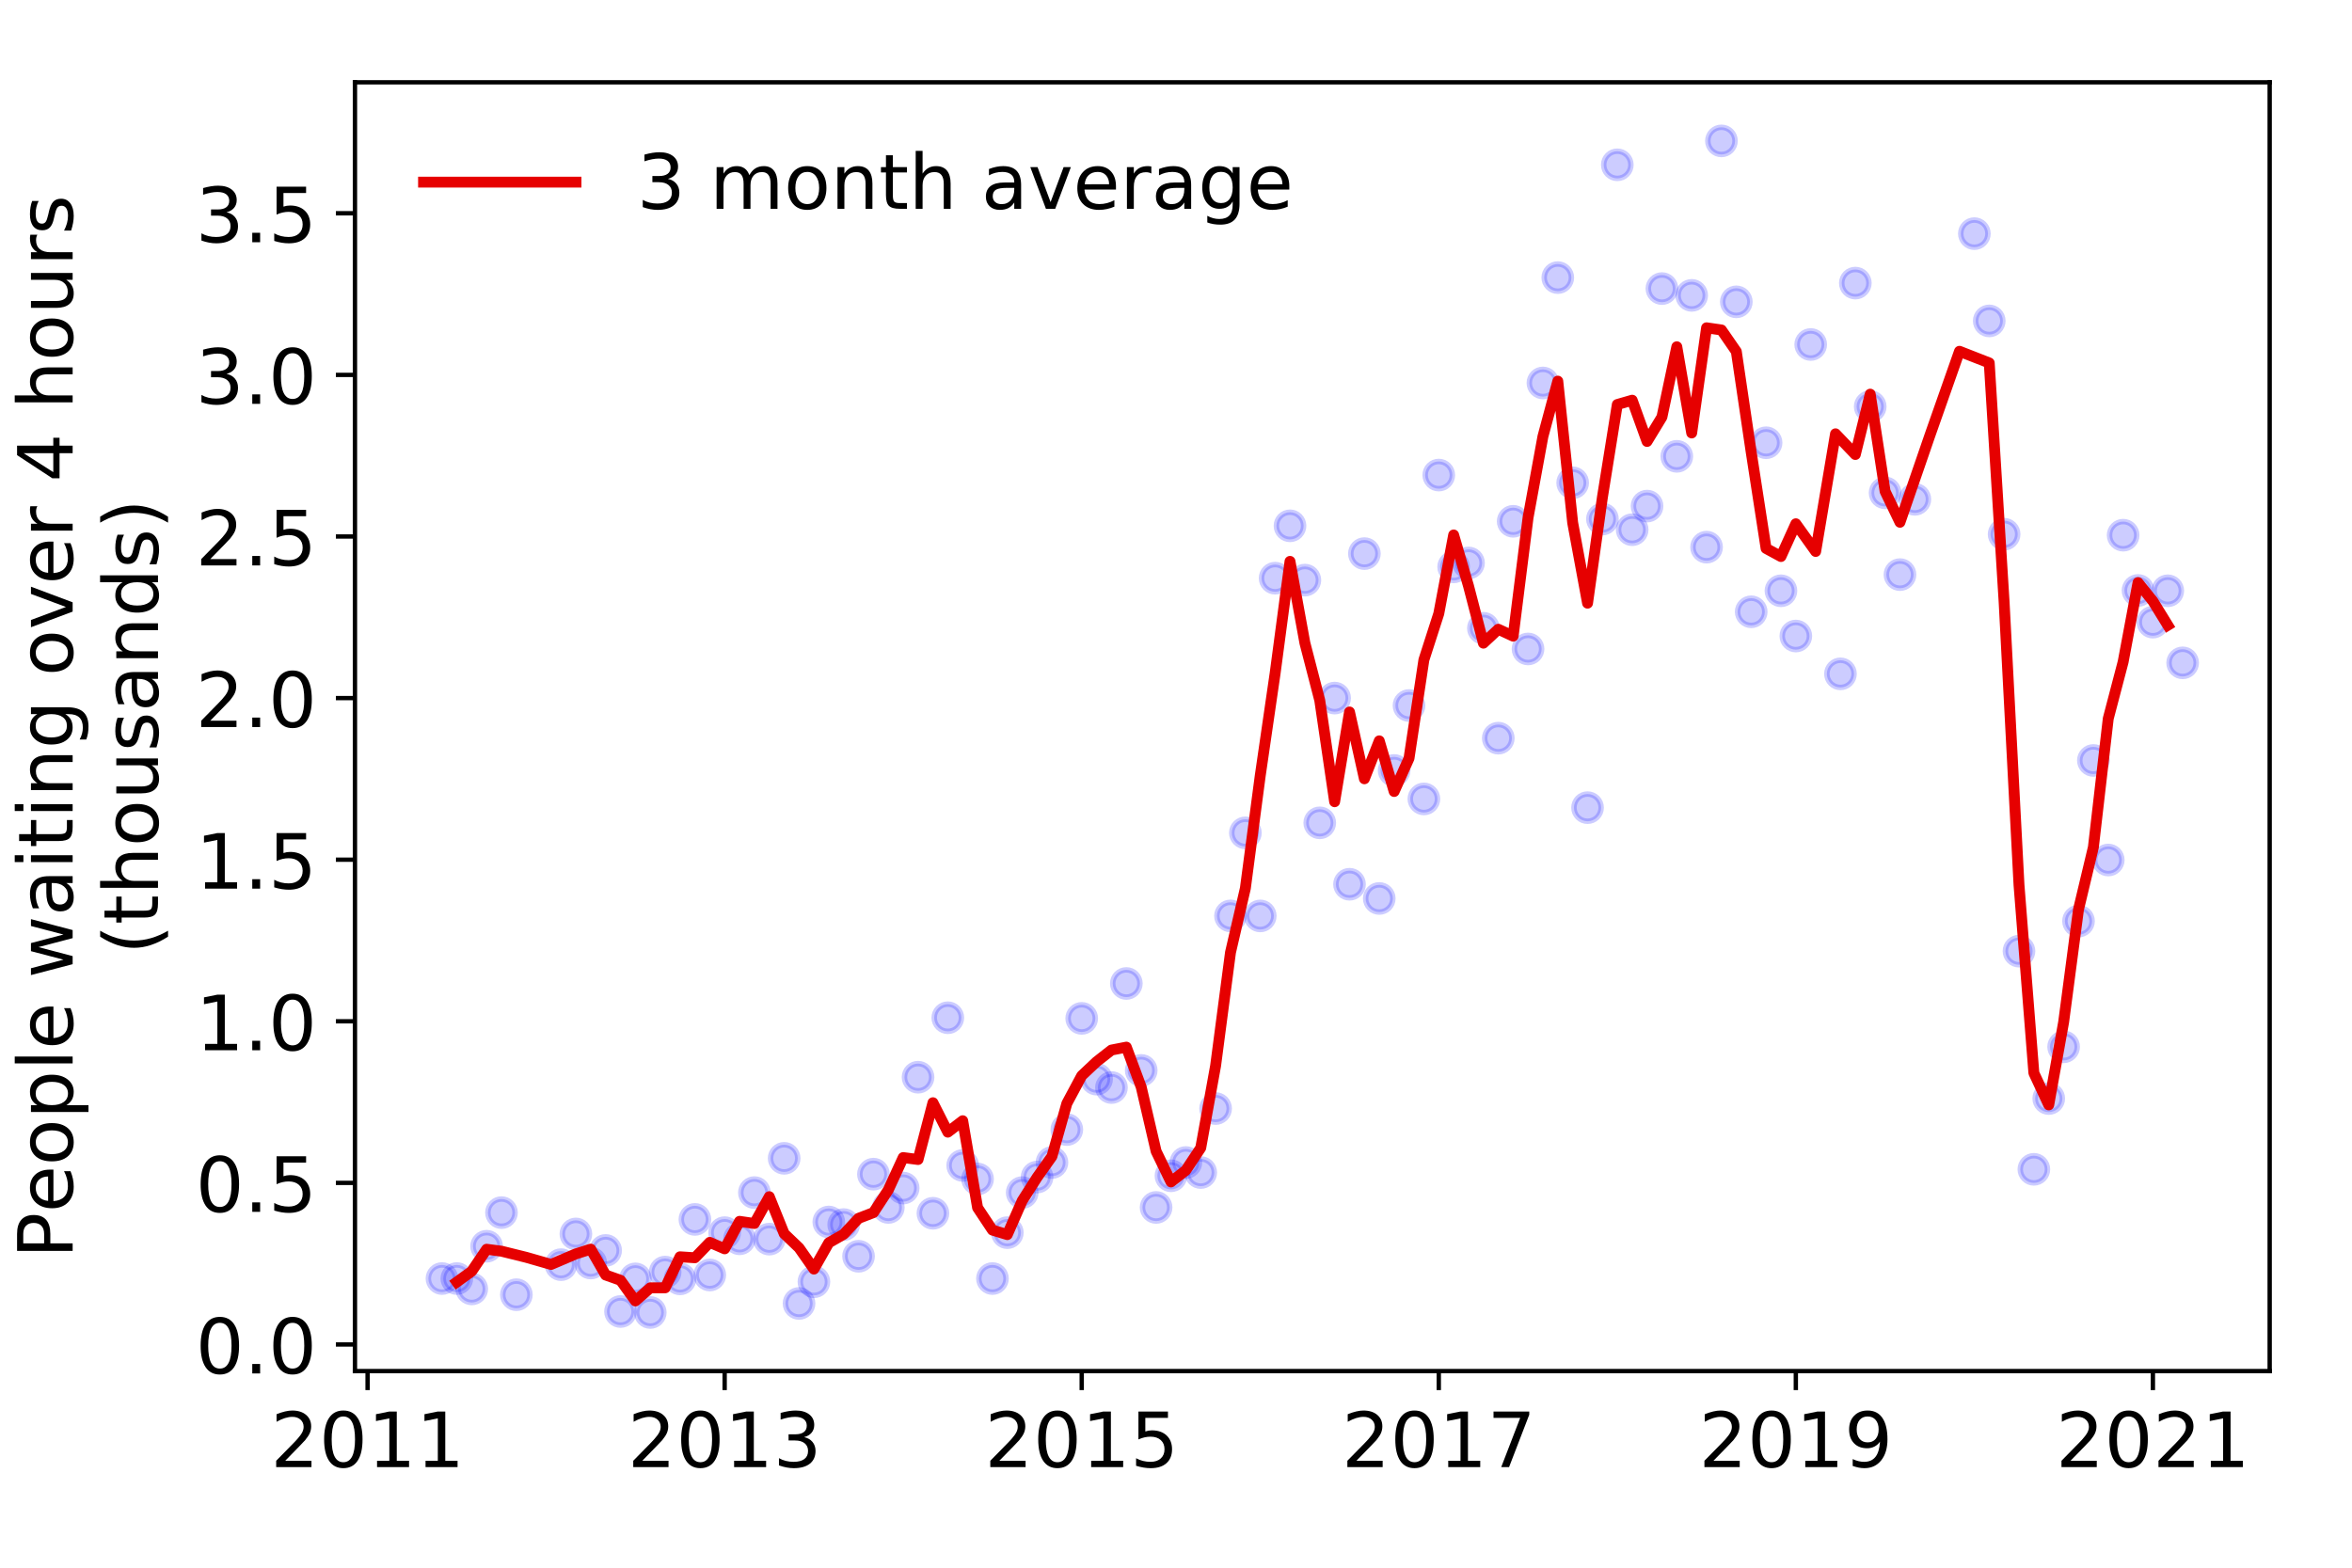<?xml version="1.0" encoding="utf-8" standalone="no"?>
<!DOCTYPE svg PUBLIC "-//W3C//DTD SVG 1.1//EN"
  "http://www.w3.org/Graphics/SVG/1.1/DTD/svg11.dtd">
<!-- Created with matplotlib (https://matplotlib.org/) -->
<svg height="288pt" version="1.1" viewBox="0 0 432 288" width="432pt" xmlns="http://www.w3.org/2000/svg" xmlns:xlink="http://www.w3.org/1999/xlink">
 <defs>
  <style type="text/css">
*{stroke-linecap:butt;stroke-linejoin:round;}
  </style>
 </defs>
 <g id="figure_1">
  <g id="patch_1">
   <path d="M 0 288 
L 432 288 
L 432 0 
L 0 0 
z
" style="fill:#ffffff;"/>
  </g>
  <g id="axes_1">
   <g id="patch_2">
    <path d="M 65.195 251.88 
L 416.88 251.88 
L 416.88 15.12 
L 65.195 15.12 
z
" style="fill:#ffffff;"/>
   </g>
   <g id="matplotlib.axis_1">
    <g id="xtick_1">
     <g id="line2d_1">
      <defs>
       <path d="M 0 0 
L 0 3.5 
" id="mcefff2c31c" style="stroke:#000000;stroke-width:0.8;"/>
      </defs>
      <g>
       <use style="stroke:#000000;stroke-width:0.8;" x="67.518" xlink:href="#mcefff2c31c" y="251.88"/>
      </g>
     </g>
     <g id="text_1">
      <!-- 2011 -->
      <defs>
       <path d="M 19.188 8.297 
L 53.609 8.297 
L 53.609 0 
L 7.328 0 
L 7.328 8.297 
Q 12.938 14.109 22.625 23.891 
Q 32.328 33.688 34.812 36.531 
Q 39.547 41.844 41.422 45.531 
Q 43.312 49.219 43.312 52.781 
Q 43.312 58.594 39.234 62.25 
Q 35.156 65.922 28.609 65.922 
Q 23.969 65.922 18.812 64.312 
Q 13.672 62.703 7.812 59.422 
L 7.812 69.391 
Q 13.766 71.781 18.938 73 
Q 24.125 74.219 28.422 74.219 
Q 39.75 74.219 46.484 68.547 
Q 53.219 62.891 53.219 53.422 
Q 53.219 48.922 51.531 44.891 
Q 49.859 40.875 45.406 35.406 
Q 44.188 33.984 37.641 27.219 
Q 31.109 20.453 19.188 8.297 
z
" id="DejaVuSans-50"/>
       <path d="M 31.781 66.406 
Q 24.172 66.406 20.328 58.906 
Q 16.5 51.422 16.5 36.375 
Q 16.5 21.391 20.328 13.891 
Q 24.172 6.391 31.781 6.391 
Q 39.453 6.391 43.281 13.891 
Q 47.125 21.391 47.125 36.375 
Q 47.125 51.422 43.281 58.906 
Q 39.453 66.406 31.781 66.406 
z
M 31.781 74.219 
Q 44.047 74.219 50.516 64.516 
Q 56.984 54.828 56.984 36.375 
Q 56.984 17.969 50.516 8.266 
Q 44.047 -1.422 31.781 -1.422 
Q 19.531 -1.422 13.062 8.266 
Q 6.594 17.969 6.594 36.375 
Q 6.594 54.828 13.062 64.516 
Q 19.531 74.219 31.781 74.219 
z
" id="DejaVuSans-48"/>
       <path d="M 12.406 8.297 
L 28.516 8.297 
L 28.516 63.922 
L 10.984 60.406 
L 10.984 69.391 
L 28.422 72.906 
L 38.281 72.906 
L 38.281 8.297 
L 54.391 8.297 
L 54.391 0 
L 12.406 0 
z
" id="DejaVuSans-49"/>
      </defs>
      <g transform="translate(49.703 269.518)scale(0.14 -0.14)">
       <use xlink:href="#DejaVuSans-50"/>
       <use x="63.623" xlink:href="#DejaVuSans-48"/>
       <use x="127.246" xlink:href="#DejaVuSans-49"/>
       <use x="190.869" xlink:href="#DejaVuSans-49"/>
      </g>
     </g>
    </g>
    <g id="xtick_2">
     <g id="line2d_2">
      <g>
       <use style="stroke:#000000;stroke-width:0.8;" x="133.1" xlink:href="#mcefff2c31c" y="251.88"/>
      </g>
     </g>
     <g id="text_2">
      <!-- 2013 -->
      <defs>
       <path d="M 40.578 39.312 
Q 47.656 37.797 51.625 33 
Q 55.609 28.219 55.609 21.188 
Q 55.609 10.406 48.188 4.484 
Q 40.766 -1.422 27.094 -1.422 
Q 22.516 -1.422 17.656 -0.516 
Q 12.797 0.391 7.625 2.203 
L 7.625 11.719 
Q 11.719 9.328 16.594 8.109 
Q 21.484 6.891 26.812 6.891 
Q 36.078 6.891 40.938 10.547 
Q 45.797 14.203 45.797 21.188 
Q 45.797 27.641 41.281 31.266 
Q 36.766 34.906 28.719 34.906 
L 20.219 34.906 
L 20.219 43.016 
L 29.109 43.016 
Q 36.375 43.016 40.234 45.922 
Q 44.094 48.828 44.094 54.297 
Q 44.094 59.906 40.109 62.906 
Q 36.141 65.922 28.719 65.922 
Q 24.656 65.922 20.016 65.031 
Q 15.375 64.156 9.812 62.312 
L 9.812 71.094 
Q 15.438 72.656 20.344 73.438 
Q 25.25 74.219 29.594 74.219 
Q 40.828 74.219 47.359 69.109 
Q 53.906 64.016 53.906 55.328 
Q 53.906 49.266 50.438 45.094 
Q 46.969 40.922 40.578 39.312 
z
" id="DejaVuSans-51"/>
      </defs>
      <g transform="translate(115.285 269.518)scale(0.14 -0.14)">
       <use xlink:href="#DejaVuSans-50"/>
       <use x="63.623" xlink:href="#DejaVuSans-48"/>
       <use x="127.246" xlink:href="#DejaVuSans-49"/>
       <use x="190.869" xlink:href="#DejaVuSans-51"/>
      </g>
     </g>
    </g>
    <g id="xtick_3">
     <g id="line2d_3">
      <g>
       <use style="stroke:#000000;stroke-width:0.8;" x="198.682" xlink:href="#mcefff2c31c" y="251.88"/>
      </g>
     </g>
     <g id="text_3">
      <!-- 2015 -->
      <defs>
       <path d="M 10.797 72.906 
L 49.516 72.906 
L 49.516 64.594 
L 19.828 64.594 
L 19.828 46.734 
Q 21.969 47.469 24.109 47.828 
Q 26.266 48.188 28.422 48.188 
Q 40.625 48.188 47.75 41.5 
Q 54.891 34.812 54.891 23.391 
Q 54.891 11.625 47.562 5.094 
Q 40.234 -1.422 26.906 -1.422 
Q 22.312 -1.422 17.547 -0.641 
Q 12.797 0.141 7.719 1.703 
L 7.719 11.625 
Q 12.109 9.234 16.797 8.062 
Q 21.484 6.891 26.703 6.891 
Q 35.156 6.891 40.078 11.328 
Q 45.016 15.766 45.016 23.391 
Q 45.016 31 40.078 35.438 
Q 35.156 39.891 26.703 39.891 
Q 22.75 39.891 18.812 39.016 
Q 14.891 38.141 10.797 36.281 
z
" id="DejaVuSans-53"/>
      </defs>
      <g transform="translate(180.867 269.518)scale(0.14 -0.14)">
       <use xlink:href="#DejaVuSans-50"/>
       <use x="63.623" xlink:href="#DejaVuSans-48"/>
       <use x="127.246" xlink:href="#DejaVuSans-49"/>
       <use x="190.869" xlink:href="#DejaVuSans-53"/>
      </g>
     </g>
    </g>
    <g id="xtick_4">
     <g id="line2d_4">
      <g>
       <use style="stroke:#000000;stroke-width:0.8;" x="264.265" xlink:href="#mcefff2c31c" y="251.88"/>
      </g>
     </g>
     <g id="text_4">
      <!-- 2017 -->
      <defs>
       <path d="M 8.203 72.906 
L 55.078 72.906 
L 55.078 68.703 
L 28.609 0 
L 18.312 0 
L 43.219 64.594 
L 8.203 64.594 
z
" id="DejaVuSans-55"/>
      </defs>
      <g transform="translate(246.45 269.518)scale(0.14 -0.14)">
       <use xlink:href="#DejaVuSans-50"/>
       <use x="63.623" xlink:href="#DejaVuSans-48"/>
       <use x="127.246" xlink:href="#DejaVuSans-49"/>
       <use x="190.869" xlink:href="#DejaVuSans-55"/>
      </g>
     </g>
    </g>
    <g id="xtick_5">
     <g id="line2d_5">
      <g>
       <use style="stroke:#000000;stroke-width:0.8;" x="329.847" xlink:href="#mcefff2c31c" y="251.88"/>
      </g>
     </g>
     <g id="text_5">
      <!-- 2019 -->
      <defs>
       <path d="M 10.984 1.516 
L 10.984 10.5 
Q 14.703 8.734 18.5 7.812 
Q 22.312 6.891 25.984 6.891 
Q 35.75 6.891 40.891 13.453 
Q 46.047 20.016 46.781 33.406 
Q 43.953 29.203 39.594 26.953 
Q 35.25 24.703 29.984 24.703 
Q 19.047 24.703 12.672 31.312 
Q 6.297 37.938 6.297 49.422 
Q 6.297 60.641 12.938 67.422 
Q 19.578 74.219 30.609 74.219 
Q 43.266 74.219 49.922 64.516 
Q 56.594 54.828 56.594 36.375 
Q 56.594 19.141 48.406 8.859 
Q 40.234 -1.422 26.422 -1.422 
Q 22.703 -1.422 18.891 -0.688 
Q 15.094 0.047 10.984 1.516 
z
M 30.609 32.422 
Q 37.25 32.422 41.125 36.953 
Q 45.016 41.5 45.016 49.422 
Q 45.016 57.281 41.125 61.844 
Q 37.25 66.406 30.609 66.406 
Q 23.969 66.406 20.094 61.844 
Q 16.219 57.281 16.219 49.422 
Q 16.219 41.5 20.094 36.953 
Q 23.969 32.422 30.609 32.422 
z
" id="DejaVuSans-57"/>
      </defs>
      <g transform="translate(312.032 269.518)scale(0.14 -0.14)">
       <use xlink:href="#DejaVuSans-50"/>
       <use x="63.623" xlink:href="#DejaVuSans-48"/>
       <use x="127.246" xlink:href="#DejaVuSans-49"/>
       <use x="190.869" xlink:href="#DejaVuSans-57"/>
      </g>
     </g>
    </g>
    <g id="xtick_6">
     <g id="line2d_6">
      <g>
       <use style="stroke:#000000;stroke-width:0.8;" x="395.429" xlink:href="#mcefff2c31c" y="251.88"/>
      </g>
     </g>
     <g id="text_6">
      <!-- 2021 -->
      <g transform="translate(377.614 269.518)scale(0.14 -0.14)">
       <use xlink:href="#DejaVuSans-50"/>
       <use x="63.623" xlink:href="#DejaVuSans-48"/>
       <use x="127.246" xlink:href="#DejaVuSans-50"/>
       <use x="190.869" xlink:href="#DejaVuSans-49"/>
      </g>
     </g>
    </g>
   </g>
   <g id="matplotlib.axis_2">
    <g id="ytick_1">
     <g id="line2d_7">
      <defs>
       <path d="M 0 0 
L -3.5 0 
" id="m7256b33d95" style="stroke:#000000;stroke-width:0.8;"/>
      </defs>
      <g>
       <use style="stroke:#000000;stroke-width:0.8;" x="65.195" xlink:href="#m7256b33d95" y="246.996"/>
      </g>
     </g>
     <g id="text_7">
      <!-- 0.0 -->
      <defs>
       <path d="M 10.688 12.406 
L 21 12.406 
L 21 0 
L 10.688 0 
z
" id="DejaVuSans-46"/>
      </defs>
      <g transform="translate(35.931 252.315)scale(0.14 -0.14)">
       <use xlink:href="#DejaVuSans-48"/>
       <use x="63.623" xlink:href="#DejaVuSans-46"/>
       <use x="95.41" xlink:href="#DejaVuSans-48"/>
      </g>
     </g>
    </g>
    <g id="ytick_2">
     <g id="line2d_8">
      <g>
       <use style="stroke:#000000;stroke-width:0.8;" x="65.195" xlink:href="#m7256b33d95" y="217.309"/>
      </g>
     </g>
     <g id="text_8">
      <!-- 0.5 -->
      <g transform="translate(35.931 222.627)scale(0.14 -0.14)">
       <use xlink:href="#DejaVuSans-48"/>
       <use x="63.623" xlink:href="#DejaVuSans-46"/>
       <use x="95.41" xlink:href="#DejaVuSans-53"/>
      </g>
     </g>
    </g>
    <g id="ytick_3">
     <g id="line2d_9">
      <g>
       <use style="stroke:#000000;stroke-width:0.8;" x="65.195" xlink:href="#m7256b33d95" y="187.621"/>
      </g>
     </g>
     <g id="text_9">
      <!-- 1.0 -->
      <g transform="translate(35.931 192.94)scale(0.14 -0.14)">
       <use xlink:href="#DejaVuSans-49"/>
       <use x="63.623" xlink:href="#DejaVuSans-46"/>
       <use x="95.41" xlink:href="#DejaVuSans-48"/>
      </g>
     </g>
    </g>
    <g id="ytick_4">
     <g id="line2d_10">
      <g>
       <use style="stroke:#000000;stroke-width:0.8;" x="65.195" xlink:href="#m7256b33d95" y="157.933"/>
      </g>
     </g>
     <g id="text_10">
      <!-- 1.5 -->
      <g transform="translate(35.931 163.252)scale(0.14 -0.14)">
       <use xlink:href="#DejaVuSans-49"/>
       <use x="63.623" xlink:href="#DejaVuSans-46"/>
       <use x="95.41" xlink:href="#DejaVuSans-53"/>
      </g>
     </g>
    </g>
    <g id="ytick_5">
     <g id="line2d_11">
      <g>
       <use style="stroke:#000000;stroke-width:0.8;" x="65.195" xlink:href="#m7256b33d95" y="128.245"/>
      </g>
     </g>
     <g id="text_11">
      <!-- 2.0 -->
      <g transform="translate(35.931 133.564)scale(0.14 -0.14)">
       <use xlink:href="#DejaVuSans-50"/>
       <use x="63.623" xlink:href="#DejaVuSans-46"/>
       <use x="95.41" xlink:href="#DejaVuSans-48"/>
      </g>
     </g>
    </g>
    <g id="ytick_6">
     <g id="line2d_12">
      <g>
       <use style="stroke:#000000;stroke-width:0.8;" x="65.195" xlink:href="#m7256b33d95" y="98.557"/>
      </g>
     </g>
     <g id="text_12">
      <!-- 2.5 -->
      <g transform="translate(35.931 103.876)scale(0.14 -0.14)">
       <use xlink:href="#DejaVuSans-50"/>
       <use x="63.623" xlink:href="#DejaVuSans-46"/>
       <use x="95.41" xlink:href="#DejaVuSans-53"/>
      </g>
     </g>
    </g>
    <g id="ytick_7">
     <g id="line2d_13">
      <g>
       <use style="stroke:#000000;stroke-width:0.8;" x="65.195" xlink:href="#m7256b33d95" y="68.87"/>
      </g>
     </g>
     <g id="text_13">
      <!-- 3.0 -->
      <g transform="translate(35.931 74.189)scale(0.14 -0.14)">
       <use xlink:href="#DejaVuSans-51"/>
       <use x="63.623" xlink:href="#DejaVuSans-46"/>
       <use x="95.41" xlink:href="#DejaVuSans-48"/>
      </g>
     </g>
    </g>
    <g id="ytick_8">
     <g id="line2d_14">
      <g>
       <use style="stroke:#000000;stroke-width:0.8;" x="65.195" xlink:href="#m7256b33d95" y="39.182"/>
      </g>
     </g>
     <g id="text_14">
      <!-- 3.5 -->
      <g transform="translate(35.931 44.501)scale(0.14 -0.14)">
       <use xlink:href="#DejaVuSans-51"/>
       <use x="63.623" xlink:href="#DejaVuSans-46"/>
       <use x="95.41" xlink:href="#DejaVuSans-53"/>
      </g>
     </g>
    </g>
    <g id="text_15">
     <!-- People waiting over 4 hours -->
     <defs>
      <path d="M 19.672 64.797 
L 19.672 37.406 
L 32.078 37.406 
Q 38.969 37.406 42.719 40.969 
Q 46.484 44.531 46.484 51.125 
Q 46.484 57.672 42.719 61.234 
Q 38.969 64.797 32.078 64.797 
z
M 9.812 72.906 
L 32.078 72.906 
Q 44.344 72.906 50.609 67.359 
Q 56.891 61.812 56.891 51.125 
Q 56.891 40.328 50.609 34.812 
Q 44.344 29.297 32.078 29.297 
L 19.672 29.297 
L 19.672 0 
L 9.812 0 
z
" id="DejaVuSans-80"/>
      <path d="M 56.203 29.594 
L 56.203 25.203 
L 14.891 25.203 
Q 15.484 15.922 20.484 11.062 
Q 25.484 6.203 34.422 6.203 
Q 39.594 6.203 44.453 7.469 
Q 49.312 8.734 54.109 11.281 
L 54.109 2.781 
Q 49.266 0.734 44.188 -0.344 
Q 39.109 -1.422 33.891 -1.422 
Q 20.797 -1.422 13.156 6.188 
Q 5.516 13.812 5.516 26.812 
Q 5.516 40.234 12.766 48.109 
Q 20.016 56 32.328 56 
Q 43.359 56 49.781 48.891 
Q 56.203 41.797 56.203 29.594 
z
M 47.219 32.234 
Q 47.125 39.594 43.094 43.984 
Q 39.062 48.391 32.422 48.391 
Q 24.906 48.391 20.391 44.141 
Q 15.875 39.891 15.188 32.172 
z
" id="DejaVuSans-101"/>
      <path d="M 30.609 48.391 
Q 23.391 48.391 19.188 42.75 
Q 14.984 37.109 14.984 27.297 
Q 14.984 17.484 19.156 11.844 
Q 23.344 6.203 30.609 6.203 
Q 37.797 6.203 41.984 11.859 
Q 46.188 17.531 46.188 27.297 
Q 46.188 37.016 41.984 42.703 
Q 37.797 48.391 30.609 48.391 
z
M 30.609 56 
Q 42.328 56 49.016 48.375 
Q 55.719 40.766 55.719 27.297 
Q 55.719 13.875 49.016 6.219 
Q 42.328 -1.422 30.609 -1.422 
Q 18.844 -1.422 12.172 6.219 
Q 5.516 13.875 5.516 27.297 
Q 5.516 40.766 12.172 48.375 
Q 18.844 56 30.609 56 
z
" id="DejaVuSans-111"/>
      <path d="M 18.109 8.203 
L 18.109 -20.797 
L 9.078 -20.797 
L 9.078 54.688 
L 18.109 54.688 
L 18.109 46.391 
Q 20.953 51.266 25.266 53.625 
Q 29.594 56 35.594 56 
Q 45.562 56 51.781 48.094 
Q 58.016 40.188 58.016 27.297 
Q 58.016 14.406 51.781 6.484 
Q 45.562 -1.422 35.594 -1.422 
Q 29.594 -1.422 25.266 0.953 
Q 20.953 3.328 18.109 8.203 
z
M 48.688 27.297 
Q 48.688 37.203 44.609 42.844 
Q 40.531 48.484 33.406 48.484 
Q 26.266 48.484 22.188 42.844 
Q 18.109 37.203 18.109 27.297 
Q 18.109 17.391 22.188 11.75 
Q 26.266 6.109 33.406 6.109 
Q 40.531 6.109 44.609 11.75 
Q 48.688 17.391 48.688 27.297 
z
" id="DejaVuSans-112"/>
      <path d="M 9.422 75.984 
L 18.406 75.984 
L 18.406 0 
L 9.422 0 
z
" id="DejaVuSans-108"/>
      <path id="DejaVuSans-32"/>
      <path d="M 4.203 54.688 
L 13.188 54.688 
L 24.422 12.016 
L 35.594 54.688 
L 46.188 54.688 
L 57.422 12.016 
L 68.609 54.688 
L 77.594 54.688 
L 63.281 0 
L 52.688 0 
L 40.922 44.828 
L 29.109 0 
L 18.5 0 
z
" id="DejaVuSans-119"/>
      <path d="M 34.281 27.484 
Q 23.391 27.484 19.188 25 
Q 14.984 22.516 14.984 16.5 
Q 14.984 11.719 18.141 8.906 
Q 21.297 6.109 26.703 6.109 
Q 34.188 6.109 38.703 11.406 
Q 43.219 16.703 43.219 25.484 
L 43.219 27.484 
z
M 52.203 31.203 
L 52.203 0 
L 43.219 0 
L 43.219 8.297 
Q 40.141 3.328 35.547 0.953 
Q 30.953 -1.422 24.312 -1.422 
Q 15.922 -1.422 10.953 3.297 
Q 6 8.016 6 15.922 
Q 6 25.141 12.172 29.828 
Q 18.359 34.516 30.609 34.516 
L 43.219 34.516 
L 43.219 35.406 
Q 43.219 41.609 39.141 45 
Q 35.062 48.391 27.688 48.391 
Q 23 48.391 18.547 47.266 
Q 14.109 46.141 10.016 43.891 
L 10.016 52.203 
Q 14.938 54.109 19.578 55.047 
Q 24.219 56 28.609 56 
Q 40.484 56 46.344 49.844 
Q 52.203 43.703 52.203 31.203 
z
" id="DejaVuSans-97"/>
      <path d="M 9.422 54.688 
L 18.406 54.688 
L 18.406 0 
L 9.422 0 
z
M 9.422 75.984 
L 18.406 75.984 
L 18.406 64.594 
L 9.422 64.594 
z
" id="DejaVuSans-105"/>
      <path d="M 18.312 70.219 
L 18.312 54.688 
L 36.812 54.688 
L 36.812 47.703 
L 18.312 47.703 
L 18.312 18.016 
Q 18.312 11.328 20.141 9.422 
Q 21.969 7.516 27.594 7.516 
L 36.812 7.516 
L 36.812 0 
L 27.594 0 
Q 17.188 0 13.234 3.875 
Q 9.281 7.766 9.281 18.016 
L 9.281 47.703 
L 2.688 47.703 
L 2.688 54.688 
L 9.281 54.688 
L 9.281 70.219 
z
" id="DejaVuSans-116"/>
      <path d="M 54.891 33.016 
L 54.891 0 
L 45.906 0 
L 45.906 32.719 
Q 45.906 40.484 42.875 44.328 
Q 39.844 48.188 33.797 48.188 
Q 26.516 48.188 22.312 43.547 
Q 18.109 38.922 18.109 30.906 
L 18.109 0 
L 9.078 0 
L 9.078 54.688 
L 18.109 54.688 
L 18.109 46.188 
Q 21.344 51.125 25.703 53.562 
Q 30.078 56 35.797 56 
Q 45.219 56 50.047 50.172 
Q 54.891 44.344 54.891 33.016 
z
" id="DejaVuSans-110"/>
      <path d="M 45.406 27.984 
Q 45.406 37.75 41.375 43.109 
Q 37.359 48.484 30.078 48.484 
Q 22.859 48.484 18.828 43.109 
Q 14.797 37.75 14.797 27.984 
Q 14.797 18.266 18.828 12.891 
Q 22.859 7.516 30.078 7.516 
Q 37.359 7.516 41.375 12.891 
Q 45.406 18.266 45.406 27.984 
z
M 54.391 6.781 
Q 54.391 -7.172 48.188 -13.984 
Q 42 -20.797 29.203 -20.797 
Q 24.469 -20.797 20.266 -20.094 
Q 16.062 -19.391 12.109 -17.922 
L 12.109 -9.188 
Q 16.062 -11.328 19.922 -12.344 
Q 23.781 -13.375 27.781 -13.375 
Q 36.625 -13.375 41.016 -8.766 
Q 45.406 -4.156 45.406 5.172 
L 45.406 9.625 
Q 42.625 4.781 38.281 2.391 
Q 33.938 0 27.875 0 
Q 17.828 0 11.672 7.656 
Q 5.516 15.328 5.516 27.984 
Q 5.516 40.672 11.672 48.328 
Q 17.828 56 27.875 56 
Q 33.938 56 38.281 53.609 
Q 42.625 51.219 45.406 46.391 
L 45.406 54.688 
L 54.391 54.688 
z
" id="DejaVuSans-103"/>
      <path d="M 2.984 54.688 
L 12.5 54.688 
L 29.594 8.797 
L 46.688 54.688 
L 56.203 54.688 
L 35.688 0 
L 23.484 0 
z
" id="DejaVuSans-118"/>
      <path d="M 41.109 46.297 
Q 39.594 47.172 37.812 47.578 
Q 36.031 48 33.891 48 
Q 26.266 48 22.188 43.047 
Q 18.109 38.094 18.109 28.812 
L 18.109 0 
L 9.078 0 
L 9.078 54.688 
L 18.109 54.688 
L 18.109 46.188 
Q 20.953 51.172 25.484 53.578 
Q 30.031 56 36.531 56 
Q 37.453 56 38.578 55.875 
Q 39.703 55.766 41.062 55.516 
z
" id="DejaVuSans-114"/>
      <path d="M 37.797 64.312 
L 12.891 25.391 
L 37.797 25.391 
z
M 35.203 72.906 
L 47.609 72.906 
L 47.609 25.391 
L 58.016 25.391 
L 58.016 17.188 
L 47.609 17.188 
L 47.609 0 
L 37.797 0 
L 37.797 17.188 
L 4.891 17.188 
L 4.891 26.703 
z
" id="DejaVuSans-52"/>
      <path d="M 54.891 33.016 
L 54.891 0 
L 45.906 0 
L 45.906 32.719 
Q 45.906 40.484 42.875 44.328 
Q 39.844 48.188 33.797 48.188 
Q 26.516 48.188 22.312 43.547 
Q 18.109 38.922 18.109 30.906 
L 18.109 0 
L 9.078 0 
L 9.078 75.984 
L 18.109 75.984 
L 18.109 46.188 
Q 21.344 51.125 25.703 53.562 
Q 30.078 56 35.797 56 
Q 45.219 56 50.047 50.172 
Q 54.891 44.344 54.891 33.016 
z
" id="DejaVuSans-104"/>
      <path d="M 8.5 21.578 
L 8.5 54.688 
L 17.484 54.688 
L 17.484 21.922 
Q 17.484 14.156 20.5 10.266 
Q 23.531 6.391 29.594 6.391 
Q 36.859 6.391 41.078 11.031 
Q 45.312 15.672 45.312 23.688 
L 45.312 54.688 
L 54.297 54.688 
L 54.297 0 
L 45.312 0 
L 45.312 8.406 
Q 42.047 3.422 37.719 1 
Q 33.406 -1.422 27.688 -1.422 
Q 18.266 -1.422 13.375 4.438 
Q 8.5 10.297 8.5 21.578 
z
M 31.109 56 
z
" id="DejaVuSans-117"/>
      <path d="M 44.281 53.078 
L 44.281 44.578 
Q 40.484 46.531 36.375 47.5 
Q 32.281 48.484 27.875 48.484 
Q 21.188 48.484 17.844 46.438 
Q 14.5 44.391 14.5 40.281 
Q 14.5 37.156 16.891 35.375 
Q 19.281 33.594 26.516 31.984 
L 29.594 31.297 
Q 39.156 29.25 43.188 25.516 
Q 47.219 21.781 47.219 15.094 
Q 47.219 7.469 41.188 3.016 
Q 35.156 -1.422 24.609 -1.422 
Q 20.219 -1.422 15.453 -0.562 
Q 10.688 0.297 5.422 2 
L 5.422 11.281 
Q 10.406 8.688 15.234 7.391 
Q 20.062 6.109 24.812 6.109 
Q 31.156 6.109 34.562 8.281 
Q 37.984 10.453 37.984 14.406 
Q 37.984 18.062 35.516 20.016 
Q 33.062 21.969 24.703 23.781 
L 21.578 24.516 
Q 13.234 26.266 9.516 29.906 
Q 5.812 33.547 5.812 39.891 
Q 5.812 47.609 11.281 51.797 
Q 16.75 56 26.812 56 
Q 31.781 56 36.172 55.266 
Q 40.578 54.547 44.281 53.078 
z
" id="DejaVuSans-115"/>
     </defs>
     <g transform="translate(13.342 231.175)rotate(-90)scale(0.14 -0.14)">
      <use xlink:href="#DejaVuSans-80"/>
      <use x="60.256" xlink:href="#DejaVuSans-101"/>
      <use x="121.779" xlink:href="#DejaVuSans-111"/>
      <use x="182.961" xlink:href="#DejaVuSans-112"/>
      <use x="246.438" xlink:href="#DejaVuSans-108"/>
      <use x="274.221" xlink:href="#DejaVuSans-101"/>
      <use x="335.744" xlink:href="#DejaVuSans-32"/>
      <use x="367.531" xlink:href="#DejaVuSans-119"/>
      <use x="449.318" xlink:href="#DejaVuSans-97"/>
      <use x="510.598" xlink:href="#DejaVuSans-105"/>
      <use x="538.381" xlink:href="#DejaVuSans-116"/>
      <use x="577.59" xlink:href="#DejaVuSans-105"/>
      <use x="605.373" xlink:href="#DejaVuSans-110"/>
      <use x="668.752" xlink:href="#DejaVuSans-103"/>
      <use x="732.229" xlink:href="#DejaVuSans-32"/>
      <use x="764.016" xlink:href="#DejaVuSans-111"/>
      <use x="825.197" xlink:href="#DejaVuSans-118"/>
      <use x="884.377" xlink:href="#DejaVuSans-101"/>
      <use x="945.9" xlink:href="#DejaVuSans-114"/>
      <use x="987.014" xlink:href="#DejaVuSans-32"/>
      <use x="1018.801" xlink:href="#DejaVuSans-52"/>
      <use x="1082.424" xlink:href="#DejaVuSans-32"/>
      <use x="1114.211" xlink:href="#DejaVuSans-104"/>
      <use x="1177.59" xlink:href="#DejaVuSans-111"/>
      <use x="1238.771" xlink:href="#DejaVuSans-117"/>
      <use x="1302.15" xlink:href="#DejaVuSans-114"/>
      <use x="1343.264" xlink:href="#DejaVuSans-115"/>
     </g>
     <!-- (thousands) -->
     <defs>
      <path d="M 31 75.875 
Q 24.469 64.656 21.281 53.656 
Q 18.109 42.672 18.109 31.391 
Q 18.109 20.125 21.312 9.062 
Q 24.516 -2 31 -13.188 
L 23.188 -13.188 
Q 15.875 -1.703 12.234 9.375 
Q 8.594 20.453 8.594 31.391 
Q 8.594 42.281 12.203 53.312 
Q 15.828 64.359 23.188 75.875 
z
" id="DejaVuSans-40"/>
      <path d="M 45.406 46.391 
L 45.406 75.984 
L 54.391 75.984 
L 54.391 0 
L 45.406 0 
L 45.406 8.203 
Q 42.578 3.328 38.25 0.953 
Q 33.938 -1.422 27.875 -1.422 
Q 17.969 -1.422 11.734 6.484 
Q 5.516 14.406 5.516 27.297 
Q 5.516 40.188 11.734 48.094 
Q 17.969 56 27.875 56 
Q 33.938 56 38.25 53.625 
Q 42.578 51.266 45.406 46.391 
z
M 14.797 27.297 
Q 14.797 17.391 18.875 11.75 
Q 22.953 6.109 30.078 6.109 
Q 37.203 6.109 41.297 11.75 
Q 45.406 17.391 45.406 27.297 
Q 45.406 37.203 41.297 42.844 
Q 37.203 48.484 30.078 48.484 
Q 22.953 48.484 18.875 42.844 
Q 14.797 37.203 14.797 27.297 
z
" id="DejaVuSans-100"/>
      <path d="M 8.016 75.875 
L 15.828 75.875 
Q 23.141 64.359 26.781 53.312 
Q 30.422 42.281 30.422 31.391 
Q 30.422 20.453 26.781 9.375 
Q 23.141 -1.703 15.828 -13.188 
L 8.016 -13.188 
Q 14.5 -2 17.703 9.062 
Q 20.906 20.125 20.906 31.391 
Q 20.906 42.672 17.703 53.656 
Q 14.5 64.656 8.016 75.875 
z
" id="DejaVuSans-41"/>
     </defs>
     <g transform="translate(29.019 175.325)rotate(-90)scale(0.14 -0.14)">
      <use xlink:href="#DejaVuSans-40"/>
      <use x="39.014" xlink:href="#DejaVuSans-116"/>
      <use x="78.223" xlink:href="#DejaVuSans-104"/>
      <use x="141.602" xlink:href="#DejaVuSans-111"/>
      <use x="202.783" xlink:href="#DejaVuSans-117"/>
      <use x="266.162" xlink:href="#DejaVuSans-115"/>
      <use x="318.262" xlink:href="#DejaVuSans-97"/>
      <use x="379.541" xlink:href="#DejaVuSans-110"/>
      <use x="442.92" xlink:href="#DejaVuSans-100"/>
      <use x="506.396" xlink:href="#DejaVuSans-115"/>
      <use x="558.496" xlink:href="#DejaVuSans-41"/>
     </g>
    </g>
   </g>
   <g id="line2d_15">
    <defs>
     <path d="M 0 2.5 
C 0.663 2.5 1.299 2.237 1.768 1.768 
C 2.237 1.299 2.5 0.663 2.5 0 
C 2.5 -0.663 2.237 -1.299 1.768 -1.768 
C 1.299 -2.237 0.663 -2.5 0 -2.5 
C -0.663 -2.5 -1.299 -2.237 -1.768 -1.768 
C -2.237 -1.299 -2.5 -0.663 -2.5 0 
C -2.5 0.663 -2.237 1.299 -1.768 1.768 
C -1.299 2.237 -0.663 2.5 0 2.5 
z
" id="mdaf98a5912" style="stroke:#0000ff;stroke-opacity:0.2;"/>
    </defs>
    <g clip-path="url(#pb06b61c464)">
     <use style="fill:#0000ff;fill-opacity:0.2;stroke:#0000ff;stroke-opacity:0.2;" x="400.894" xlink:href="#mdaf98a5912" y="121.773"/>
     <use style="fill:#0000ff;fill-opacity:0.2;stroke:#0000ff;stroke-opacity:0.2;" x="398.162" xlink:href="#mdaf98a5912" y="108.533"/>
     <use style="fill:#0000ff;fill-opacity:0.2;stroke:#0000ff;stroke-opacity:0.2;" x="395.429" xlink:href="#mdaf98a5912" y="114.292"/>
     <use style="fill:#0000ff;fill-opacity:0.2;stroke:#0000ff;stroke-opacity:0.2;" x="392.697" xlink:href="#mdaf98a5912" y="108.473"/>
     <use style="fill:#0000ff;fill-opacity:0.2;stroke:#0000ff;stroke-opacity:0.2;" x="389.964" xlink:href="#mdaf98a5912" y="98.32"/>
     <use style="fill:#0000ff;fill-opacity:0.2;stroke:#0000ff;stroke-opacity:0.2;" x="387.231" xlink:href="#mdaf98a5912" y="157.992"/>
     <use style="fill:#0000ff;fill-opacity:0.2;stroke:#0000ff;stroke-opacity:0.2;" x="384.499" xlink:href="#mdaf98a5912" y="139.705"/>
     <use style="fill:#0000ff;fill-opacity:0.2;stroke:#0000ff;stroke-opacity:0.2;" x="381.766" xlink:href="#mdaf98a5912" y="169.214"/>
     <use style="fill:#0000ff;fill-opacity:0.2;stroke:#0000ff;stroke-opacity:0.2;" x="379.034" xlink:href="#mdaf98a5912" y="192.311"/>
     <use style="fill:#0000ff;fill-opacity:0.2;stroke:#0000ff;stroke-opacity:0.2;" x="376.301" xlink:href="#mdaf98a5912" y="201.812"/>
     <use style="fill:#0000ff;fill-opacity:0.2;stroke:#0000ff;stroke-opacity:0.2;" x="373.568" xlink:href="#mdaf98a5912" y="214.815"/>
     <use style="fill:#0000ff;fill-opacity:0.2;stroke:#0000ff;stroke-opacity:0.2;" x="370.836" xlink:href="#mdaf98a5912" y="174.736"/>
     <use style="fill:#0000ff;fill-opacity:0.2;stroke:#0000ff;stroke-opacity:0.2;" x="368.103" xlink:href="#mdaf98a5912" y="98.142"/>
     <use style="fill:#0000ff;fill-opacity:0.2;stroke:#0000ff;stroke-opacity:0.2;" x="365.371" xlink:href="#mdaf98a5912" y="58.954"/>
     <use style="fill:#0000ff;fill-opacity:0.2;stroke:#0000ff;stroke-opacity:0.2;" x="362.638" xlink:href="#mdaf98a5912" y="42.923"/>
     <use style="fill:#0000ff;fill-opacity:0.2;stroke:#0000ff;stroke-opacity:0.2;" x="351.708" xlink:href="#mdaf98a5912" y="91.729"/>
     <use style="fill:#0000ff;fill-opacity:0.2;stroke:#0000ff;stroke-opacity:0.2;" x="348.975" xlink:href="#mdaf98a5912" y="105.564"/>
     <use style="fill:#0000ff;fill-opacity:0.2;stroke:#0000ff;stroke-opacity:0.2;" x="346.242" xlink:href="#mdaf98a5912" y="90.542"/>
     <use style="fill:#0000ff;fill-opacity:0.2;stroke:#0000ff;stroke-opacity:0.2;" x="343.51" xlink:href="#mdaf98a5912" y="74.689"/>
     <use style="fill:#0000ff;fill-opacity:0.2;stroke:#0000ff;stroke-opacity:0.2;" x="340.777" xlink:href="#mdaf98a5912" y="52.007"/>
     <use style="fill:#0000ff;fill-opacity:0.2;stroke:#0000ff;stroke-opacity:0.2;" x="338.045" xlink:href="#mdaf98a5912" y="123.792"/>
     <use style="fill:#0000ff;fill-opacity:0.2;stroke:#0000ff;stroke-opacity:0.2;" x="332.579" xlink:href="#mdaf98a5912" y="63.288"/>
     <use style="fill:#0000ff;fill-opacity:0.2;stroke:#0000ff;stroke-opacity:0.2;" x="329.847" xlink:href="#mdaf98a5912" y="116.845"/>
     <use style="fill:#0000ff;fill-opacity:0.2;stroke:#0000ff;stroke-opacity:0.2;" x="327.114" xlink:href="#mdaf98a5912" y="108.533"/>
     <use style="fill:#0000ff;fill-opacity:0.2;stroke:#0000ff;stroke-opacity:0.2;" x="324.382" xlink:href="#mdaf98a5912" y="81.339"/>
     <use style="fill:#0000ff;fill-opacity:0.2;stroke:#0000ff;stroke-opacity:0.2;" x="321.649" xlink:href="#mdaf98a5912" y="112.392"/>
     <use style="fill:#0000ff;fill-opacity:0.2;stroke:#0000ff;stroke-opacity:0.2;" x="318.916" xlink:href="#mdaf98a5912" y="55.451"/>
     <use style="fill:#0000ff;fill-opacity:0.2;stroke:#0000ff;stroke-opacity:0.2;" x="316.184" xlink:href="#mdaf98a5912" y="25.882"/>
     <use style="fill:#0000ff;fill-opacity:0.2;stroke:#0000ff;stroke-opacity:0.2;" x="313.451" xlink:href="#mdaf98a5912" y="100.517"/>
     <use style="fill:#0000ff;fill-opacity:0.2;stroke:#0000ff;stroke-opacity:0.2;" x="310.719" xlink:href="#mdaf98a5912" y="54.263"/>
     <use style="fill:#0000ff;fill-opacity:0.2;stroke:#0000ff;stroke-opacity:0.2;" x="307.986" xlink:href="#mdaf98a5912" y="83.832"/>
     <use style="fill:#0000ff;fill-opacity:0.2;stroke:#0000ff;stroke-opacity:0.2;" x="305.253" xlink:href="#mdaf98a5912" y="53.016"/>
     <use style="fill:#0000ff;fill-opacity:0.2;stroke:#0000ff;stroke-opacity:0.2;" x="302.521" xlink:href="#mdaf98a5912" y="92.976"/>
     <use style="fill:#0000ff;fill-opacity:0.2;stroke:#0000ff;stroke-opacity:0.2;" x="299.788" xlink:href="#mdaf98a5912" y="97.311"/>
     <use style="fill:#0000ff;fill-opacity:0.2;stroke:#0000ff;stroke-opacity:0.2;" x="297.056" xlink:href="#mdaf98a5912" y="30.276"/>
     <use style="fill:#0000ff;fill-opacity:0.2;stroke:#0000ff;stroke-opacity:0.2;" x="294.323" xlink:href="#mdaf98a5912" y="95.351"/>
     <use style="fill:#0000ff;fill-opacity:0.2;stroke:#0000ff;stroke-opacity:0.2;" x="291.591" xlink:href="#mdaf98a5912" y="148.374"/>
     <use style="fill:#0000ff;fill-opacity:0.2;stroke:#0000ff;stroke-opacity:0.2;" x="288.858" xlink:href="#mdaf98a5912" y="88.701"/>
     <use style="fill:#0000ff;fill-opacity:0.2;stroke:#0000ff;stroke-opacity:0.2;" x="286.125" xlink:href="#mdaf98a5912" y="50.998"/>
     <use style="fill:#0000ff;fill-opacity:0.2;stroke:#0000ff;stroke-opacity:0.2;" x="283.393" xlink:href="#mdaf98a5912" y="70.354"/>
     <use style="fill:#0000ff;fill-opacity:0.2;stroke:#0000ff;stroke-opacity:0.2;" x="280.66" xlink:href="#mdaf98a5912" y="119.22"/>
     <use style="fill:#0000ff;fill-opacity:0.2;stroke:#0000ff;stroke-opacity:0.2;" x="277.928" xlink:href="#mdaf98a5912" y="95.767"/>
     <use style="fill:#0000ff;fill-opacity:0.2;stroke:#0000ff;stroke-opacity:0.2;" x="275.195" xlink:href="#mdaf98a5912" y="135.608"/>
     <use style="fill:#0000ff;fill-opacity:0.2;stroke:#0000ff;stroke-opacity:0.2;" x="272.462" xlink:href="#mdaf98a5912" y="115.42"/>
     <use style="fill:#0000ff;fill-opacity:0.2;stroke:#0000ff;stroke-opacity:0.2;" x="269.73" xlink:href="#mdaf98a5912" y="103.426"/>
     <use style="fill:#0000ff;fill-opacity:0.2;stroke:#0000ff;stroke-opacity:0.2;" x="266.997" xlink:href="#mdaf98a5912" y="104.139"/>
     <use style="fill:#0000ff;fill-opacity:0.2;stroke:#0000ff;stroke-opacity:0.2;" x="264.265" xlink:href="#mdaf98a5912" y="87.276"/>
     <use style="fill:#0000ff;fill-opacity:0.2;stroke:#0000ff;stroke-opacity:0.2;" x="261.532" xlink:href="#mdaf98a5912" y="146.77"/>
     <use style="fill:#0000ff;fill-opacity:0.2;stroke:#0000ff;stroke-opacity:0.2;" x="258.799" xlink:href="#mdaf98a5912" y="129.611"/>
     <use style="fill:#0000ff;fill-opacity:0.2;stroke:#0000ff;stroke-opacity:0.2;" x="256.067" xlink:href="#mdaf98a5912" y="141.545"/>
     <use style="fill:#0000ff;fill-opacity:0.2;stroke:#0000ff;stroke-opacity:0.2;" x="253.334" xlink:href="#mdaf98a5912" y="165.058"/>
     <use style="fill:#0000ff;fill-opacity:0.2;stroke:#0000ff;stroke-opacity:0.2;" x="250.602" xlink:href="#mdaf98a5912" y="101.704"/>
     <use style="fill:#0000ff;fill-opacity:0.2;stroke:#0000ff;stroke-opacity:0.2;" x="247.869" xlink:href="#mdaf98a5912" y="162.446"/>
     <use style="fill:#0000ff;fill-opacity:0.2;stroke:#0000ff;stroke-opacity:0.2;" x="245.136" xlink:href="#mdaf98a5912" y="128.245"/>
     <use style="fill:#0000ff;fill-opacity:0.2;stroke:#0000ff;stroke-opacity:0.2;" x="242.404" xlink:href="#mdaf98a5912" y="151.164"/>
     <use style="fill:#0000ff;fill-opacity:0.2;stroke:#0000ff;stroke-opacity:0.2;" x="239.671" xlink:href="#mdaf98a5912" y="106.573"/>
     <use style="fill:#0000ff;fill-opacity:0.2;stroke:#0000ff;stroke-opacity:0.2;" x="236.939" xlink:href="#mdaf98a5912" y="96.598"/>
     <use style="fill:#0000ff;fill-opacity:0.2;stroke:#0000ff;stroke-opacity:0.2;" x="234.206" xlink:href="#mdaf98a5912" y="106.217"/>
     <use style="fill:#0000ff;fill-opacity:0.2;stroke:#0000ff;stroke-opacity:0.2;" x="231.473" xlink:href="#mdaf98a5912" y="168.264"/>
     <use style="fill:#0000ff;fill-opacity:0.2;stroke:#0000ff;stroke-opacity:0.2;" x="228.741" xlink:href="#mdaf98a5912" y="153.005"/>
     <use style="fill:#0000ff;fill-opacity:0.2;stroke:#0000ff;stroke-opacity:0.2;" x="226.008" xlink:href="#mdaf98a5912" y="168.264"/>
     <use style="fill:#0000ff;fill-opacity:0.2;stroke:#0000ff;stroke-opacity:0.2;" x="223.276" xlink:href="#mdaf98a5912" y="203.652"/>
     <use style="fill:#0000ff;fill-opacity:0.2;stroke:#0000ff;stroke-opacity:0.2;" x="220.543" xlink:href="#mdaf98a5912" y="215.409"/>
     <use style="fill:#0000ff;fill-opacity:0.2;stroke:#0000ff;stroke-opacity:0.2;" x="217.81" xlink:href="#mdaf98a5912" y="213.568"/>
     <use style="fill:#0000ff;fill-opacity:0.2;stroke:#0000ff;stroke-opacity:0.2;" x="215.078" xlink:href="#mdaf98a5912" y="216.002"/>
     <use style="fill:#0000ff;fill-opacity:0.2;stroke:#0000ff;stroke-opacity:0.2;" x="212.345" xlink:href="#mdaf98a5912" y="221.821"/>
     <use style="fill:#0000ff;fill-opacity:0.2;stroke:#0000ff;stroke-opacity:0.2;" x="209.613" xlink:href="#mdaf98a5912" y="196.646"/>
     <use style="fill:#0000ff;fill-opacity:0.2;stroke:#0000ff;stroke-opacity:0.2;" x="206.88" xlink:href="#mdaf98a5912" y="180.674"/>
     <use style="fill:#0000ff;fill-opacity:0.2;stroke:#0000ff;stroke-opacity:0.2;" x="204.147" xlink:href="#mdaf98a5912" y="199.793"/>
     <use style="fill:#0000ff;fill-opacity:0.2;stroke:#0000ff;stroke-opacity:0.2;" x="201.415" xlink:href="#mdaf98a5912" y="198.249"/>
     <use style="fill:#0000ff;fill-opacity:0.2;stroke:#0000ff;stroke-opacity:0.2;" x="198.682" xlink:href="#mdaf98a5912" y="187.086"/>
     <use style="fill:#0000ff;fill-opacity:0.2;stroke:#0000ff;stroke-opacity:0.2;" x="195.95" xlink:href="#mdaf98a5912" y="207.512"/>
     <use style="fill:#0000ff;fill-opacity:0.2;stroke:#0000ff;stroke-opacity:0.2;" x="193.217" xlink:href="#mdaf98a5912" y="213.568"/>
     <use style="fill:#0000ff;fill-opacity:0.2;stroke:#0000ff;stroke-opacity:0.2;" x="190.484" xlink:href="#mdaf98a5912" y="216.24"/>
     <use style="fill:#0000ff;fill-opacity:0.2;stroke:#0000ff;stroke-opacity:0.2;" x="187.752" xlink:href="#mdaf98a5912" y="219.09"/>
     <use style="fill:#0000ff;fill-opacity:0.2;stroke:#0000ff;stroke-opacity:0.2;" x="185.019" xlink:href="#mdaf98a5912" y="226.452"/>
     <use style="fill:#0000ff;fill-opacity:0.2;stroke:#0000ff;stroke-opacity:0.2;" x="182.287" xlink:href="#mdaf98a5912" y="234.884"/>
     <use style="fill:#0000ff;fill-opacity:0.2;stroke:#0000ff;stroke-opacity:0.2;" x="179.554" xlink:href="#mdaf98a5912" y="216.596"/>
     <use style="fill:#0000ff;fill-opacity:0.2;stroke:#0000ff;stroke-opacity:0.2;" x="176.822" xlink:href="#mdaf98a5912" y="214.102"/>
     <use style="fill:#0000ff;fill-opacity:0.2;stroke:#0000ff;stroke-opacity:0.2;" x="174.089" xlink:href="#mdaf98a5912" y="186.968"/>
     <use style="fill:#0000ff;fill-opacity:0.2;stroke:#0000ff;stroke-opacity:0.2;" x="171.356" xlink:href="#mdaf98a5912" y="222.89"/>
     <use style="fill:#0000ff;fill-opacity:0.2;stroke:#0000ff;stroke-opacity:0.2;" x="168.624" xlink:href="#mdaf98a5912" y="197.893"/>
     <use style="fill:#0000ff;fill-opacity:0.2;stroke:#0000ff;stroke-opacity:0.2;" x="165.891" xlink:href="#mdaf98a5912" y="218.259"/>
     <use style="fill:#0000ff;fill-opacity:0.2;stroke:#0000ff;stroke-opacity:0.2;" x="163.159" xlink:href="#mdaf98a5912" y="221.821"/>
     <use style="fill:#0000ff;fill-opacity:0.2;stroke:#0000ff;stroke-opacity:0.2;" x="160.426" xlink:href="#mdaf98a5912" y="215.705"/>
     <use style="fill:#0000ff;fill-opacity:0.2;stroke:#0000ff;stroke-opacity:0.2;" x="157.693" xlink:href="#mdaf98a5912" y="230.787"/>
     <use style="fill:#0000ff;fill-opacity:0.2;stroke:#0000ff;stroke-opacity:0.2;" x="154.961" xlink:href="#mdaf98a5912" y="224.968"/>
     <use style="fill:#0000ff;fill-opacity:0.2;stroke:#0000ff;stroke-opacity:0.2;" x="152.228" xlink:href="#mdaf98a5912" y="224.493"/>
     <use style="fill:#0000ff;fill-opacity:0.2;stroke:#0000ff;stroke-opacity:0.2;" x="149.496" xlink:href="#mdaf98a5912" y="235.478"/>
     <use style="fill:#0000ff;fill-opacity:0.2;stroke:#0000ff;stroke-opacity:0.2;" x="146.763" xlink:href="#mdaf98a5912" y="239.456"/>
     <use style="fill:#0000ff;fill-opacity:0.2;stroke:#0000ff;stroke-opacity:0.2;" x="144.03" xlink:href="#mdaf98a5912" y="212.796"/>
     <use style="fill:#0000ff;fill-opacity:0.2;stroke:#0000ff;stroke-opacity:0.2;" x="141.298" xlink:href="#mdaf98a5912" y="227.64"/>
     <use style="fill:#0000ff;fill-opacity:0.2;stroke:#0000ff;stroke-opacity:0.2;" x="138.565" xlink:href="#mdaf98a5912" y="219.09"/>
     <use style="fill:#0000ff;fill-opacity:0.2;stroke:#0000ff;stroke-opacity:0.2;" x="135.833" xlink:href="#mdaf98a5912" y="227.581"/>
     <use style="fill:#0000ff;fill-opacity:0.2;stroke:#0000ff;stroke-opacity:0.2;" x="133.1" xlink:href="#mdaf98a5912" y="226.452"/>
     <use style="fill:#0000ff;fill-opacity:0.2;stroke:#0000ff;stroke-opacity:0.2;" x="130.367" xlink:href="#mdaf98a5912" y="234.231"/>
     <use style="fill:#0000ff;fill-opacity:0.2;stroke:#0000ff;stroke-opacity:0.2;" x="127.635" xlink:href="#mdaf98a5912" y="224.018"/>
     <use style="fill:#0000ff;fill-opacity:0.2;stroke:#0000ff;stroke-opacity:0.2;" x="124.902" xlink:href="#mdaf98a5912" y="234.943"/>
     <use style="fill:#0000ff;fill-opacity:0.2;stroke:#0000ff;stroke-opacity:0.2;" x="122.17" xlink:href="#mdaf98a5912" y="233.696"/>
     <use style="fill:#0000ff;fill-opacity:0.2;stroke:#0000ff;stroke-opacity:0.2;" x="119.437" xlink:href="#mdaf98a5912" y="241.118"/>
     <use style="fill:#0000ff;fill-opacity:0.2;stroke:#0000ff;stroke-opacity:0.2;" x="116.704" xlink:href="#mdaf98a5912" y="234.943"/>
     <use style="fill:#0000ff;fill-opacity:0.2;stroke:#0000ff;stroke-opacity:0.2;" x="113.972" xlink:href="#mdaf98a5912" y="240.94"/>
     <use style="fill:#0000ff;fill-opacity:0.2;stroke:#0000ff;stroke-opacity:0.2;" x="111.239" xlink:href="#mdaf98a5912" y="229.718"/>
     <use style="fill:#0000ff;fill-opacity:0.2;stroke:#0000ff;stroke-opacity:0.2;" x="108.507" xlink:href="#mdaf98a5912" y="232.034"/>
     <use style="fill:#0000ff;fill-opacity:0.2;stroke:#0000ff;stroke-opacity:0.2;" x="105.774" xlink:href="#mdaf98a5912" y="226.69"/>
     <use style="fill:#0000ff;fill-opacity:0.2;stroke:#0000ff;stroke-opacity:0.2;" x="103.041" xlink:href="#mdaf98a5912" y="232.331"/>
     <use style="fill:#0000ff;fill-opacity:0.2;stroke:#0000ff;stroke-opacity:0.2;" x="94.844" xlink:href="#mdaf98a5912" y="237.853"/>
     <use style="fill:#0000ff;fill-opacity:0.2;stroke:#0000ff;stroke-opacity:0.2;" x="92.111" xlink:href="#mdaf98a5912" y="222.771"/>
     <use style="fill:#0000ff;fill-opacity:0.2;stroke:#0000ff;stroke-opacity:0.2;" x="89.378" xlink:href="#mdaf98a5912" y="228.946"/>
     <use style="fill:#0000ff;fill-opacity:0.2;stroke:#0000ff;stroke-opacity:0.2;" x="86.646" xlink:href="#mdaf98a5912" y="236.784"/>
     <use style="fill:#0000ff;fill-opacity:0.2;stroke:#0000ff;stroke-opacity:0.2;" x="83.913" xlink:href="#mdaf98a5912" y="234.884"/>
     <use style="fill:#0000ff;fill-opacity:0.2;stroke:#0000ff;stroke-opacity:0.2;" x="81.181" xlink:href="#mdaf98a5912" y="234.884"/>
    </g>
   </g>
   <g id="line2d_16">
    <path clip-path="url(#pb06b61c464)" d="M 398.162 114.866 
L 395.429 110.433 
L 392.697 107.028 
L 389.964 121.595 
L 387.231 132.006 
L 384.499 155.637 
L 381.766 167.077 
L 379.034 187.779 
L 376.301 202.979 
L 373.568 197.121 
L 370.836 162.564 
L 368.103 110.611 
L 365.371 66.673 
L 359.905 64.535 
L 354.44 80.072 
L 348.975 95.945 
L 346.242 90.265 
L 343.51 72.412 
L 340.777 83.496 
L 337.134 79.696 
L 333.49 101.309 
L 329.847 96.222 
L 327.114 102.239 
L 324.382 100.754 
L 321.649 83.06 
L 318.916 64.575 
L 316.184 60.617 
L 313.451 60.221 
L 310.719 79.538 
L 307.986 63.704 
L 305.253 76.608 
L 302.521 81.101 
L 299.788 73.521 
L 297.056 74.312 
L 294.323 91.333 
L 291.591 110.809 
L 288.858 96.024 
L 286.125 70.018 
L 283.393 80.191 
L 280.66 95.114 
L 277.928 116.865 
L 275.195 115.598 
L 272.462 118.151 
L 269.73 107.662 
L 266.997 98.28 
L 264.265 112.728 
L 261.532 121.219 
L 258.799 139.309 
L 256.067 145.405 
L 253.334 136.103 
L 250.602 143.069 
L 247.869 130.798 
L 245.136 147.285 
L 242.404 128.661 
L 239.671 118.112 
L 236.939 103.129 
L 234.206 123.693 
L 231.473 142.495 
L 228.741 163.178 
L 226.008 174.974 
L 223.276 195.775 
L 220.543 210.876 
L 217.81 214.993 
L 215.078 217.13 
L 212.345 211.49 
L 209.613 199.714 
L 206.88 192.371 
L 204.147 192.905 
L 201.415 195.043 
L 198.682 197.616 
L 195.95 202.722 
L 193.217 212.44 
L 190.484 216.299 
L 187.752 220.594 
L 185.019 226.809 
L 182.287 225.977 
L 179.554 221.861 
L 176.822 205.889 
L 174.089 207.987 
L 171.356 202.583 
L 168.624 213.014 
L 165.891 212.658 
L 163.159 218.595 
L 160.426 222.771 
L 157.693 223.82 
L 154.961 226.749 
L 152.228 228.313 
L 149.496 233.142 
L 146.763 229.243 
L 144.03 226.631 
L 141.298 219.842 
L 138.565 224.77 
L 135.833 224.374 
L 133.1 229.421 
L 130.367 228.234 
L 127.635 231.064 
L 124.902 230.886 
L 122.17 236.586 
L 119.437 236.586 
L 116.704 239 
L 113.972 235.2 
L 111.239 234.231 
L 108.507 229.481 
L 105.774 230.351 
L 101.22 232.291 
L 96.665 230.985 
L 92.111 229.857 
L 89.378 229.5 
L 86.646 233.538 
L 83.913 235.517 
" style="fill:none;stroke:#e60000;stroke-linecap:square;stroke-width:2;"/>
   </g>
   <g id="patch_3">
    <path d="M 65.195 251.88 
L 65.195 15.12 
" style="fill:none;stroke:#000000;stroke-linecap:square;stroke-linejoin:miter;stroke-width:0.8;"/>
   </g>
   <g id="patch_4">
    <path d="M 416.88 251.88 
L 416.88 15.12 
" style="fill:none;stroke:#000000;stroke-linecap:square;stroke-linejoin:miter;stroke-width:0.8;"/>
   </g>
   <g id="patch_5">
    <path d="M 65.195 251.88 
L 416.88 251.88 
" style="fill:none;stroke:#000000;stroke-linecap:square;stroke-linejoin:miter;stroke-width:0.8;"/>
   </g>
   <g id="patch_6">
    <path d="M 65.195 15.12 
L 416.88 15.12 
" style="fill:none;stroke:#000000;stroke-linecap:square;stroke-linejoin:miter;stroke-width:0.8;"/>
   </g>
   <g id="legend_1">
    <g id="line2d_17">
     <path d="M 77.795 33.458 
L 105.795 33.458 
" style="fill:none;stroke:#e60000;stroke-linecap:square;stroke-width:2;"/>
    </g>
    <g id="line2d_18"/>
    <g id="text_16">
     <!-- 3 month average -->
     <defs>
      <path d="M 52 44.188 
Q 55.375 50.25 60.062 53.125 
Q 64.75 56 71.094 56 
Q 79.641 56 84.281 50.016 
Q 88.922 44.047 88.922 33.016 
L 88.922 0 
L 79.891 0 
L 79.891 32.719 
Q 79.891 40.578 77.094 44.375 
Q 74.312 48.188 68.609 48.188 
Q 61.625 48.188 57.562 43.547 
Q 53.516 38.922 53.516 30.906 
L 53.516 0 
L 44.484 0 
L 44.484 32.719 
Q 44.484 40.625 41.703 44.406 
Q 38.922 48.188 33.109 48.188 
Q 26.219 48.188 22.156 43.531 
Q 18.109 38.875 18.109 30.906 
L 18.109 0 
L 9.078 0 
L 9.078 54.688 
L 18.109 54.688 
L 18.109 46.188 
Q 21.188 51.219 25.484 53.609 
Q 29.781 56 35.688 56 
Q 41.656 56 45.828 52.969 
Q 50 49.953 52 44.188 
z
" id="DejaVuSans-109"/>
     </defs>
     <g transform="translate(116.995 38.358)scale(0.14 -0.14)">
      <use xlink:href="#DejaVuSans-51"/>
      <use x="63.623" xlink:href="#DejaVuSans-32"/>
      <use x="95.41" xlink:href="#DejaVuSans-109"/>
      <use x="192.822" xlink:href="#DejaVuSans-111"/>
      <use x="254.004" xlink:href="#DejaVuSans-110"/>
      <use x="317.383" xlink:href="#DejaVuSans-116"/>
      <use x="356.592" xlink:href="#DejaVuSans-104"/>
      <use x="419.971" xlink:href="#DejaVuSans-32"/>
      <use x="451.758" xlink:href="#DejaVuSans-97"/>
      <use x="513.037" xlink:href="#DejaVuSans-118"/>
      <use x="572.217" xlink:href="#DejaVuSans-101"/>
      <use x="633.74" xlink:href="#DejaVuSans-114"/>
      <use x="674.854" xlink:href="#DejaVuSans-97"/>
      <use x="736.133" xlink:href="#DejaVuSans-103"/>
      <use x="799.609" xlink:href="#DejaVuSans-101"/>
     </g>
    </g>
   </g>
  </g>
 </g>
 <defs>
  <clipPath id="pb06b61c464">
   <rect height="236.76" width="351.685" x="65.195" y="15.12"/>
  </clipPath>
 </defs>
</svg>
